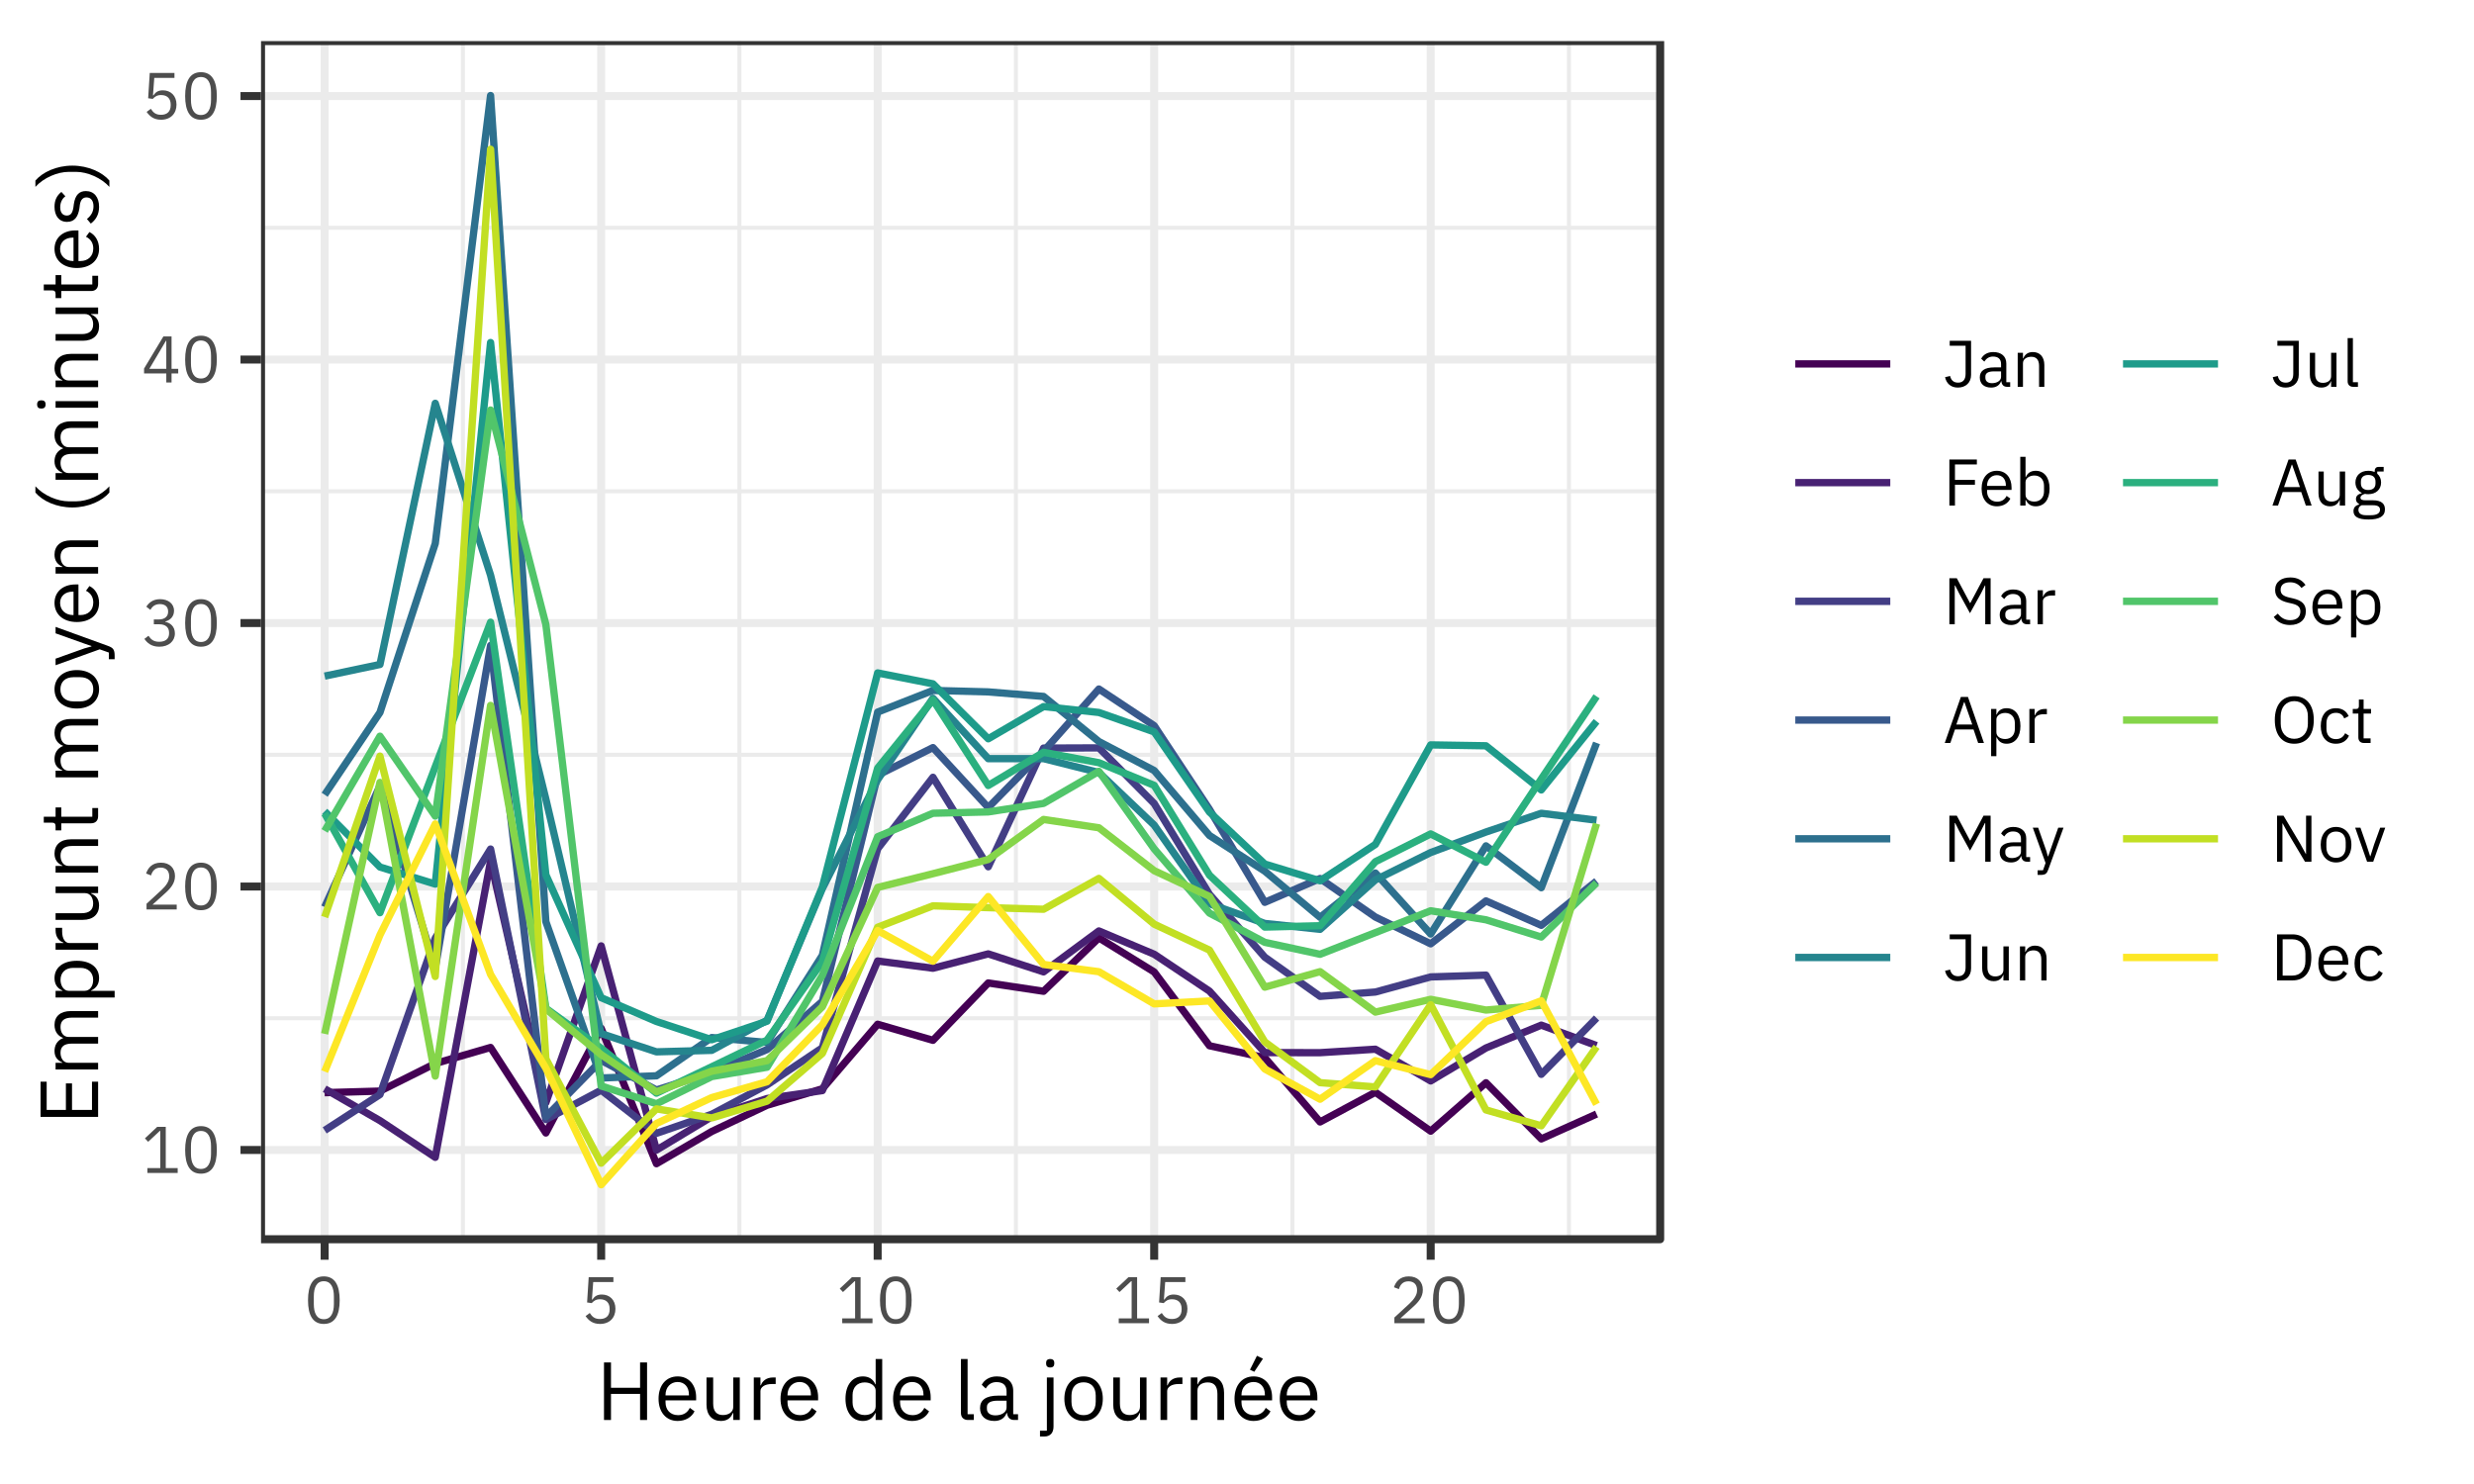 <?xml version="1.0" encoding="UTF-8"?>
<svg xmlns="http://www.w3.org/2000/svg" xmlns:xlink="http://www.w3.org/1999/xlink" width="360pt" height="216pt" viewBox="0 0 360 216" version="1.1">
<defs>
<g>
<symbol overflow="visible" id="glyph0-0">
<path style="stroke:none;" d="M 0.312 0 L 4.219 0 L 4.219 -7.484 L 0.312 -7.484 Z M 0.875 -0.578 L 0.875 -6.906 L 3.641 -6.906 L 3.641 -0.578 Z M 0.875 -0.578 "/>
</symbol>
<symbol overflow="visible" id="glyph0-1">
<path style="stroke:none;" d="M 5.25 0 L 5.25 -0.703 L 3.516 -0.703 L 3.516 -6.703 L 2.266 -6.703 L 0.484 -5.031 L 0.953 -4.531 L 2.641 -6.109 L 2.719 -6.109 L 2.719 -0.703 L 0.844 -0.703 L 0.844 0 Z M 5.25 0 "/>
</symbol>
<symbol overflow="visible" id="glyph0-2">
<path style="stroke:none;" d="M 2.875 0.109 C 4.484 0.109 5.188 -1.156 5.188 -3.344 C 5.188 -5.531 4.484 -6.812 2.875 -6.812 C 1.281 -6.812 0.578 -5.531 0.578 -3.344 C 0.578 -1.156 1.281 0.109 2.875 0.109 Z M 2.875 -0.578 C 1.828 -0.578 1.422 -1.5 1.422 -2.797 L 1.422 -3.891 C 1.422 -5.188 1.828 -6.109 2.875 -6.109 C 3.922 -6.109 4.344 -5.188 4.344 -3.891 L 4.344 -2.797 C 4.344 -1.5 3.922 -0.578 2.875 -0.578 Z M 2.875 -0.578 "/>
</symbol>
<symbol overflow="visible" id="glyph0-3">
<path style="stroke:none;" d="M 5.109 -0.703 L 1.594 -0.703 L 3.391 -2.328 C 4.25 -3.094 4.859 -3.828 4.859 -4.859 C 4.859 -6 4.109 -6.812 2.812 -6.812 C 1.516 -6.812 0.922 -6.031 0.656 -5.234 L 1.375 -4.953 C 1.562 -5.594 1.953 -6.094 2.766 -6.094 C 3.594 -6.094 4.016 -5.578 4.016 -4.844 L 4.016 -4.734 C 4.016 -4.094 3.531 -3.422 2.906 -2.844 L 0.719 -0.828 L 0.719 0 L 5.109 0 Z M 5.109 -0.703 "/>
</symbol>
<symbol overflow="visible" id="glyph0-4">
<path style="stroke:none;" d="M 1.781 -3.859 L 1.781 -3.156 L 2.562 -3.156 C 3.5 -3.156 4 -2.703 4 -1.922 L 4 -1.844 C 4 -1.062 3.5 -0.609 2.562 -0.609 C 1.75 -0.609 1.359 -0.953 1 -1.484 L 0.406 -1.031 C 0.812 -0.453 1.406 0.109 2.578 0.109 C 3.938 0.109 4.844 -0.688 4.844 -1.828 C 4.844 -2.844 4.156 -3.375 3.438 -3.516 L 3.438 -3.562 C 4.141 -3.734 4.719 -4.266 4.719 -5.125 C 4.719 -6.203 3.812 -6.812 2.688 -6.812 C 1.609 -6.812 1.031 -6.25 0.688 -5.719 L 1.281 -5.25 C 1.562 -5.766 1.969 -6.094 2.672 -6.094 C 3.375 -6.094 3.859 -5.734 3.859 -5.031 L 3.859 -4.969 C 3.859 -4.328 3.406 -3.859 2.5 -3.859 Z M 1.781 -3.859 "/>
</symbol>
<symbol overflow="visible" id="glyph0-5">
<path style="stroke:none;" d="M 4.359 0 L 4.359 -1.312 L 5.328 -1.312 L 5.328 -1.984 L 4.359 -1.984 L 4.359 -6.703 L 3.172 -6.703 L 0.359 -2.031 L 0.359 -1.312 L 3.594 -1.312 L 3.594 0 Z M 3.547 -6.078 L 3.594 -6.078 L 3.594 -1.984 L 1.125 -1.984 Z M 3.547 -6.078 "/>
</symbol>
<symbol overflow="visible" id="glyph0-6">
<path style="stroke:none;" d="M 4.781 -6.703 L 1.188 -6.703 L 0.953 -3.016 L 1.625 -2.922 C 1.906 -3.219 2.219 -3.484 2.828 -3.484 C 3.734 -3.484 4.234 -2.969 4.234 -2.094 L 4.234 -2 C 4.234 -1.109 3.734 -0.609 2.828 -0.609 C 2.031 -0.609 1.688 -0.953 1.344 -1.484 L 0.734 -1.031 C 1.141 -0.453 1.719 0.109 2.828 0.109 C 4.234 0.109 5.078 -0.797 5.078 -2.094 C 5.078 -3.391 4.234 -4.172 3.094 -4.172 C 2.391 -4.172 2.031 -3.891 1.719 -3.438 L 1.656 -3.438 L 1.844 -5.984 L 4.781 -5.984 Z M 4.781 -6.703 "/>
</symbol>
<symbol overflow="visible" id="glyph0-7">
<path style="stroke:none;" d="M 0.938 -6.703 L 0.938 -5.984 L 3.25 -5.984 L 3.25 -1.875 C 3.25 -1.031 2.844 -0.609 2.156 -0.609 C 1.469 -0.609 1.125 -1 1 -1.578 L 0.266 -1.406 C 0.453 -0.5 1.094 0.109 2.125 0.109 C 3.266 0.109 4.047 -0.609 4.047 -1.734 L 4.047 -6.703 Z M 0.938 -6.703 "/>
</symbol>
<symbol overflow="visible" id="glyph0-8">
<path style="stroke:none;" d="M 4.844 0 L 4.844 -0.672 L 4.281 -0.672 L 4.281 -3.391 C 4.281 -4.438 3.562 -5.062 2.375 -5.062 C 1.484 -5.062 0.891 -4.625 0.625 -4.094 L 1.078 -3.672 C 1.359 -4.109 1.75 -4.406 2.344 -4.406 C 3.125 -4.406 3.516 -4.016 3.516 -3.312 L 3.516 -2.828 L 2.531 -2.828 C 1.094 -2.828 0.422 -2.312 0.422 -1.375 C 0.422 -0.453 1.031 0.109 2.078 0.109 C 2.766 0.109 3.297 -0.203 3.516 -0.812 L 3.562 -0.812 C 3.609 -0.344 3.844 0 4.406 0 Z M 2.203 -0.531 C 1.609 -0.531 1.234 -0.812 1.234 -1.312 L 1.234 -1.5 C 1.234 -1.984 1.625 -2.25 2.5 -2.25 L 3.516 -2.25 L 3.516 -1.438 C 3.516 -0.938 2.969 -0.531 2.203 -0.531 Z M 2.203 -0.531 "/>
</symbol>
<symbol overflow="visible" id="glyph0-9">
<path style="stroke:none;" d="M 1.578 0 L 1.578 -3.438 C 1.578 -4.062 2.172 -4.375 2.797 -4.375 C 3.531 -4.375 3.922 -3.922 3.922 -3.047 L 3.922 0 L 4.688 0 L 4.688 -3.172 C 4.688 -4.375 4.031 -5.062 3.016 -5.062 C 2.281 -5.062 1.859 -4.703 1.625 -4.141 L 1.578 -4.141 L 1.578 -4.953 L 0.812 -4.953 L 0.812 0 Z M 1.578 0 "/>
</symbol>
<symbol overflow="visible" id="glyph0-10">
<path style="stroke:none;" d="M 1.703 0 L 1.703 -3.031 L 4.609 -3.031 L 4.609 -3.734 L 1.703 -3.734 L 1.703 -5.984 L 4.891 -5.984 L 4.891 -6.703 L 0.891 -6.703 L 0.891 0 Z M 1.703 0 "/>
</symbol>
<symbol overflow="visible" id="glyph0-11">
<path style="stroke:none;" d="M 2.672 0.109 C 3.609 0.109 4.312 -0.344 4.641 -1.016 L 4.094 -1.406 C 3.828 -0.859 3.344 -0.562 2.719 -0.562 C 1.797 -0.562 1.25 -1.203 1.25 -2.047 L 1.25 -2.281 L 4.812 -2.281 L 4.812 -2.641 C 4.812 -4.047 4 -5.062 2.672 -5.062 C 1.328 -5.062 0.453 -4.047 0.453 -2.469 C 0.453 -0.906 1.328 0.109 2.672 0.109 Z M 2.672 -4.422 C 3.469 -4.422 3.984 -3.844 3.984 -2.969 L 3.984 -2.859 L 1.25 -2.859 L 1.25 -2.922 C 1.25 -3.797 1.844 -4.422 2.672 -4.422 Z M 2.672 -4.422 "/>
</symbol>
<symbol overflow="visible" id="glyph0-12">
<path style="stroke:none;" d="M 0.812 0 L 1.578 0 L 1.578 -0.812 L 1.625 -0.812 C 1.922 -0.188 2.391 0.109 3.062 0.109 C 4.312 0.109 5.078 -0.891 5.078 -2.469 C 5.078 -4.062 4.312 -5.062 3.062 -5.062 C 2.391 -5.062 1.875 -4.766 1.625 -4.141 L 1.578 -4.141 L 1.578 -7.094 L 0.812 -7.094 Z M 2.859 -0.578 C 2.156 -0.578 1.578 -0.938 1.578 -1.578 L 1.578 -3.422 C 1.578 -3.969 2.156 -4.375 2.859 -4.375 C 3.719 -4.375 4.266 -3.781 4.266 -2.891 L 4.266 -2.047 C 4.266 -1.172 3.719 -0.578 2.859 -0.578 Z M 2.859 -0.578 "/>
</symbol>
<symbol overflow="visible" id="glyph0-13">
<path style="stroke:none;" d="M 0.891 0 L 1.672 0 L 1.672 -5.641 L 1.734 -5.641 L 2.297 -4.516 L 3.891 -1.609 L 5.5 -4.516 L 6.062 -5.641 L 6.109 -5.641 L 6.109 0 L 6.891 0 L 6.891 -6.703 L 5.859 -6.703 L 3.938 -3.094 L 3.891 -3.094 L 1.969 -6.703 L 0.891 -6.703 Z M 0.891 0 "/>
</symbol>
<symbol overflow="visible" id="glyph0-14">
<path style="stroke:none;" d="M 1.578 0 L 1.578 -3.359 C 1.578 -3.828 2.078 -4.188 2.906 -4.188 L 3.359 -4.188 L 3.359 -4.953 L 3.062 -4.953 C 2.25 -4.953 1.797 -4.516 1.625 -4.031 L 1.578 -4.031 L 1.578 -4.953 L 0.812 -4.953 L 0.812 0 Z M 1.578 0 "/>
</symbol>
<symbol overflow="visible" id="glyph0-15">
<path style="stroke:none;" d="M 5.922 0 L 3.594 -6.703 L 2.562 -6.703 L 0.219 0 L 1.031 0 L 1.703 -1.969 L 4.406 -1.969 L 5.078 0 Z M 4.219 -2.688 L 1.906 -2.688 L 3.031 -5.953 L 3.078 -5.953 Z M 4.219 -2.688 "/>
</symbol>
<symbol overflow="visible" id="glyph0-16">
<path style="stroke:none;" d="M 0.812 1.922 L 1.578 1.922 L 1.578 -0.812 L 1.625 -0.812 C 1.922 -0.188 2.391 0.109 3.062 0.109 C 4.312 0.109 5.078 -0.891 5.078 -2.469 C 5.078 -4.062 4.312 -5.062 3.062 -5.062 C 2.391 -5.062 1.875 -4.766 1.625 -4.141 L 1.578 -4.141 L 1.578 -4.953 L 0.812 -4.953 Z M 2.859 -0.578 C 2.156 -0.578 1.578 -0.938 1.578 -1.578 L 1.578 -3.422 C 1.578 -3.969 2.156 -4.375 2.859 -4.375 C 3.719 -4.375 4.266 -3.781 4.266 -2.891 L 4.266 -2.047 C 4.266 -1.172 3.719 -0.578 2.859 -0.578 Z M 2.859 -0.578 "/>
</symbol>
<symbol overflow="visible" id="glyph0-17">
<path style="stroke:none;" d="M 2.672 -1.578 L 2.391 -0.781 L 2.344 -0.781 L 2.125 -1.578 L 0.938 -4.953 L 0.156 -4.953 L 2.016 0.188 L 1.641 1.25 L 0.859 1.25 L 0.859 1.922 L 1.25 1.922 C 1.984 1.922 2.188 1.75 2.406 1.156 L 4.625 -4.953 L 3.859 -4.953 Z M 2.672 -1.578 "/>
</symbol>
<symbol overflow="visible" id="glyph0-18">
<path style="stroke:none;" d="M 3.859 0 L 4.641 0 L 4.641 -4.953 L 3.859 -4.953 L 3.859 -1.531 C 3.859 -0.875 3.266 -0.578 2.672 -0.578 C 1.922 -0.578 1.531 -1.031 1.531 -1.906 L 1.531 -4.953 L 0.766 -4.953 L 0.766 -1.781 C 0.766 -0.578 1.422 0.109 2.438 0.109 C 3.266 0.109 3.641 -0.328 3.828 -0.812 L 3.859 -0.812 Z M 3.859 0 "/>
</symbol>
<symbol overflow="visible" id="glyph0-19">
<path style="stroke:none;" d="M 2.312 0 L 2.312 -0.672 L 1.578 -0.672 L 1.578 -7.094 L 0.812 -7.094 L 0.812 -0.797 C 0.812 -0.328 1.109 0 1.625 0 Z M 2.312 0 "/>
</symbol>
<symbol overflow="visible" id="glyph0-20">
<path style="stroke:none;" d="M 4.984 0.547 C 4.984 -0.266 4.469 -0.766 3.234 -0.766 L 2.172 -0.766 C 1.734 -0.766 1.422 -0.844 1.422 -1.141 C 1.422 -1.453 1.75 -1.609 2.078 -1.703 C 2.219 -1.672 2.391 -1.656 2.547 -1.656 C 3.688 -1.656 4.422 -2.344 4.422 -3.359 C 4.422 -3.891 4.219 -4.328 3.859 -4.641 L 3.859 -4.953 L 4.797 -4.953 L 4.797 -5.625 L 4.062 -5.625 C 3.641 -5.625 3.484 -5.344 3.484 -4.953 L 3.484 -4.875 C 3.219 -5 2.891 -5.062 2.547 -5.062 C 1.422 -5.062 0.688 -4.359 0.688 -3.359 C 0.688 -2.672 1.031 -2.125 1.609 -1.844 L 1.609 -1.797 C 1.109 -1.672 0.766 -1.438 0.766 -0.938 C 0.766 -0.609 0.922 -0.391 1.203 -0.25 L 1.203 -0.141 C 0.703 -0.016 0.406 0.281 0.406 0.812 C 0.406 1.594 1.047 2.031 2.594 2.031 C 4.188 2.031 4.984 1.562 4.984 0.547 Z M 4.266 0.609 C 4.266 1.141 3.766 1.406 2.922 1.406 L 2.203 1.406 C 1.422 1.406 1.125 1.062 1.125 0.625 C 1.125 0.312 1.281 0.094 1.594 -0.047 L 3.25 -0.047 C 4.016 -0.047 4.266 0.219 4.266 0.609 Z M 2.547 -2.266 C 1.906 -2.266 1.484 -2.578 1.484 -3.219 L 1.484 -3.484 C 1.484 -4.141 1.906 -4.453 2.547 -4.453 C 3.203 -4.453 3.609 -4.141 3.609 -3.484 L 3.609 -3.219 C 3.609 -2.578 3.203 -2.266 2.547 -2.266 Z M 2.547 -2.266 "/>
</symbol>
<symbol overflow="visible" id="glyph0-21">
<path style="stroke:none;" d="M 2.766 0.109 C 4.219 0.109 5.078 -0.672 5.078 -1.906 C 5.078 -2.891 4.516 -3.469 3.203 -3.766 L 2.656 -3.891 C 1.812 -4.094 1.406 -4.375 1.406 -5.016 C 1.406 -5.734 1.922 -6.109 2.781 -6.109 C 3.562 -6.109 4.062 -5.781 4.438 -5.281 L 5.031 -5.719 C 4.531 -6.422 3.828 -6.812 2.828 -6.812 C 1.5 -6.812 0.609 -6.172 0.609 -4.984 C 0.609 -3.953 1.281 -3.422 2.5 -3.141 L 3.047 -3.016 C 3.922 -2.812 4.281 -2.5 4.281 -1.859 C 4.281 -1.094 3.766 -0.594 2.797 -0.594 C 2.031 -0.594 1.469 -0.938 1 -1.547 L 0.406 -1.062 C 0.938 -0.328 1.703 0.109 2.766 0.109 Z M 2.766 0.109 "/>
</symbol>
<symbol overflow="visible" id="glyph0-22">
<path style="stroke:none;" d="M 3.391 0.109 C 5.125 0.109 6.234 -1.109 6.234 -3.344 C 6.234 -5.594 5.125 -6.812 3.391 -6.812 C 1.672 -6.812 0.562 -5.594 0.562 -3.344 C 0.562 -1.109 1.672 0.109 3.391 0.109 Z M 3.391 -0.609 C 2.234 -0.609 1.422 -1.469 1.422 -2.797 L 1.422 -3.906 C 1.422 -5.234 2.234 -6.094 3.391 -6.094 C 4.562 -6.094 5.375 -5.234 5.375 -3.906 L 5.375 -2.797 C 5.375 -1.469 4.562 -0.609 3.391 -0.609 Z M 3.391 -0.609 "/>
</symbol>
<symbol overflow="visible" id="glyph0-23">
<path style="stroke:none;" d="M 2.656 0.109 C 3.594 0.109 4.234 -0.344 4.562 -1.062 L 4 -1.422 C 3.734 -0.859 3.281 -0.562 2.656 -0.562 C 1.75 -0.562 1.281 -1.188 1.281 -2.047 L 1.281 -2.891 C 1.281 -3.766 1.75 -4.391 2.656 -4.391 C 3.266 -4.391 3.688 -4.094 3.859 -3.578 L 4.516 -3.906 C 4.219 -4.578 3.641 -5.062 2.656 -5.062 C 1.266 -5.062 0.453 -4.062 0.453 -2.469 C 0.453 -0.891 1.266 0.109 2.656 0.109 Z M 2.656 0.109 "/>
</symbol>
<symbol overflow="visible" id="glyph0-24">
<path style="stroke:none;" d="M 2.875 0 L 2.875 -0.672 L 1.859 -0.672 L 1.859 -4.281 L 2.938 -4.281 L 2.938 -4.953 L 1.859 -4.953 L 1.859 -6.328 L 1.172 -6.328 L 1.172 -5.406 C 1.172 -5.062 1.062 -4.953 0.734 -4.953 L 0.281 -4.953 L 0.281 -4.281 L 1.094 -4.281 L 1.094 -0.812 C 1.094 -0.328 1.375 0 1.906 0 Z M 2.875 0 "/>
</symbol>
<symbol overflow="visible" id="glyph0-25">
<path style="stroke:none;" d="M 4.953 0 L 5.891 0 L 5.891 -6.703 L 5.109 -6.703 L 5.109 -1.125 L 5.078 -1.125 L 4.266 -2.609 L 1.828 -6.703 L 0.891 -6.703 L 0.891 0 L 1.672 0 L 1.672 -5.578 L 1.703 -5.578 L 2.516 -4.094 Z M 4.953 0 "/>
</symbol>
<symbol overflow="visible" id="glyph0-26">
<path style="stroke:none;" d="M 2.688 0.109 C 4.016 0.109 4.922 -0.906 4.922 -2.469 C 4.922 -4.047 4.016 -5.062 2.688 -5.062 C 1.359 -5.062 0.453 -4.047 0.453 -2.469 C 0.453 -0.906 1.359 0.109 2.688 0.109 Z M 2.688 -0.562 C 1.859 -0.562 1.281 -1.078 1.281 -2.125 L 1.281 -2.828 C 1.281 -3.875 1.859 -4.391 2.688 -4.391 C 3.516 -4.391 4.094 -3.875 4.094 -2.828 L 4.094 -2.125 C 4.094 -1.078 3.516 -0.562 2.688 -0.562 Z M 2.688 -0.562 "/>
</symbol>
<symbol overflow="visible" id="glyph0-27">
<path style="stroke:none;" d="M 2.797 0 L 4.547 -4.953 L 3.812 -4.953 L 2.922 -2.5 L 2.391 -0.812 L 2.344 -0.812 L 1.797 -2.5 L 0.938 -4.953 L 0.172 -4.953 L 1.906 0 Z M 2.797 0 "/>
</symbol>
<symbol overflow="visible" id="glyph0-28">
<path style="stroke:none;" d="M 0.891 0 L 3.141 0 C 4.812 0 5.875 -1.109 5.875 -3.344 C 5.875 -5.578 4.812 -6.703 3.141 -6.703 L 0.891 -6.703 Z M 1.703 -0.703 L 1.703 -5.984 L 3.141 -5.984 C 4.234 -5.984 5.016 -5.219 5.016 -3.891 L 5.016 -2.797 C 5.016 -1.484 4.234 -0.703 3.141 -0.703 Z M 1.703 -0.703 "/>
</symbol>
<symbol overflow="visible" id="glyph1-0">
<path style="stroke:none;" d="M 0.391 0 L 5.281 0 L 5.281 -9.359 L 0.391 -9.359 Z M 1.109 -0.719 L 1.109 -8.641 L 4.562 -8.641 L 4.562 -0.719 Z M 1.109 -0.719 "/>
</symbol>
<symbol overflow="visible" id="glyph1-1">
<path style="stroke:none;" d="M 6.359 0 L 7.375 0 L 7.375 -8.375 L 6.359 -8.375 L 6.359 -4.688 L 2.125 -4.688 L 2.125 -8.375 L 1.109 -8.375 L 1.109 0 L 2.125 0 L 2.125 -3.797 L 6.359 -3.797 Z M 6.359 0 "/>
</symbol>
<symbol overflow="visible" id="glyph1-2">
<path style="stroke:none;" d="M 3.344 0.141 C 4.516 0.141 5.406 -0.438 5.797 -1.266 L 5.109 -1.766 C 4.781 -1.078 4.188 -0.703 3.406 -0.703 C 2.25 -0.703 1.578 -1.5 1.578 -2.562 L 1.578 -2.859 L 6.031 -2.859 L 6.031 -3.312 C 6.031 -5.062 5 -6.344 3.344 -6.344 C 1.672 -6.344 0.562 -5.062 0.562 -3.094 C 0.562 -1.125 1.672 0.141 3.344 0.141 Z M 3.344 -5.531 C 4.328 -5.531 4.984 -4.797 4.984 -3.703 L 4.984 -3.578 L 1.578 -3.578 L 1.578 -3.656 C 1.578 -4.734 2.297 -5.531 3.344 -5.531 Z M 3.344 -5.531 "/>
</symbol>
<symbol overflow="visible" id="glyph1-3">
<path style="stroke:none;" d="M 4.844 0 L 5.797 0 L 5.797 -6.188 L 4.844 -6.188 L 4.844 -1.906 C 4.844 -1.094 4.094 -0.719 3.344 -0.719 C 2.406 -0.719 1.922 -1.281 1.922 -2.391 L 1.922 -6.188 L 0.953 -6.188 L 0.953 -2.219 C 0.953 -0.719 1.781 0.141 3.047 0.141 C 4.078 0.141 4.547 -0.422 4.781 -1.016 L 4.844 -1.016 Z M 4.844 0 "/>
</symbol>
<symbol overflow="visible" id="glyph1-4">
<path style="stroke:none;" d="M 1.984 0 L 1.984 -4.203 C 1.984 -4.781 2.609 -5.234 3.641 -5.234 L 4.203 -5.234 L 4.203 -6.188 L 3.828 -6.188 C 2.812 -6.188 2.25 -5.641 2.047 -5.047 L 1.984 -5.047 L 1.984 -6.188 L 1.016 -6.188 L 1.016 0 Z M 1.984 0 "/>
</symbol>
<symbol overflow="visible" id="glyph1-5">
<path style="stroke:none;" d=""/>
</symbol>
<symbol overflow="visible" id="glyph1-6">
<path style="stroke:none;" d="M 4.984 0 L 5.938 0 L 5.938 -8.875 L 4.984 -8.875 L 4.984 -5.188 L 4.938 -5.188 C 4.609 -5.969 3.969 -6.344 3.125 -6.344 C 1.578 -6.344 0.594 -5.078 0.594 -3.094 C 0.594 -1.109 1.578 0.141 3.125 0.141 C 3.969 0.141 4.562 -0.234 4.938 -1.016 L 4.984 -1.016 Z M 3.391 -0.719 C 2.297 -0.719 1.625 -1.469 1.625 -2.562 L 1.625 -3.625 C 1.625 -4.734 2.297 -5.469 3.391 -5.469 C 4.266 -5.469 4.984 -4.969 4.984 -4.281 L 4.984 -1.984 C 4.984 -1.172 4.266 -0.719 3.391 -0.719 Z M 3.391 -0.719 "/>
</symbol>
<symbol overflow="visible" id="glyph1-7">
<path style="stroke:none;" d="M 2.891 0 L 2.891 -0.844 L 1.984 -0.844 L 1.984 -8.875 L 1.016 -8.875 L 1.016 -1 C 1.016 -0.422 1.375 0 2.047 0 Z M 2.891 0 "/>
</symbol>
<symbol overflow="visible" id="glyph1-8">
<path style="stroke:none;" d="M 6.062 0 L 6.062 -0.844 L 5.359 -0.844 L 5.359 -4.25 C 5.359 -5.562 4.469 -6.344 2.969 -6.344 C 1.859 -6.344 1.109 -5.781 0.781 -5.125 L 1.359 -4.578 C 1.688 -5.141 2.188 -5.516 2.922 -5.516 C 3.906 -5.516 4.391 -5.031 4.391 -4.156 L 4.391 -3.547 L 3.172 -3.547 C 1.375 -3.547 0.531 -2.891 0.531 -1.734 C 0.531 -0.578 1.297 0.141 2.609 0.141 C 3.469 0.141 4.125 -0.25 4.391 -1.016 L 4.453 -1.016 C 4.531 -0.438 4.812 0 5.516 0 Z M 2.766 -0.672 C 2.016 -0.672 1.531 -1.016 1.531 -1.625 L 1.531 -1.891 C 1.531 -2.484 2.031 -2.812 3.125 -2.812 L 4.391 -2.812 L 4.391 -1.797 C 4.391 -1.156 3.703 -0.672 2.766 -0.672 Z M 2.766 -0.672 "/>
</symbol>
<symbol overflow="visible" id="glyph1-9">
<path style="stroke:none;" d="M 1.016 1.562 L 0.016 1.562 L 0.016 2.406 L 0.641 2.406 C 1.562 2.406 1.984 1.812 1.984 0.953 L 1.984 -6.188 L 1.016 -6.188 Z M 1.5 -7.641 C 1.906 -7.641 2.094 -7.859 2.094 -8.188 L 2.094 -8.344 C 2.094 -8.656 1.906 -8.875 1.5 -8.875 C 1.094 -8.875 0.906 -8.656 0.906 -8.344 L 0.906 -8.188 C 0.906 -7.859 1.094 -7.641 1.5 -7.641 Z M 1.5 -7.641 "/>
</symbol>
<symbol overflow="visible" id="glyph1-10">
<path style="stroke:none;" d="M 3.359 0.141 C 5.016 0.141 6.156 -1.125 6.156 -3.094 C 6.156 -5.062 5.016 -6.344 3.359 -6.344 C 1.703 -6.344 0.562 -5.062 0.562 -3.094 C 0.562 -1.125 1.703 0.141 3.359 0.141 Z M 3.359 -0.703 C 2.328 -0.703 1.594 -1.344 1.594 -2.656 L 1.594 -3.547 C 1.594 -4.844 2.328 -5.484 3.359 -5.484 C 4.391 -5.484 5.125 -4.844 5.125 -3.547 L 5.125 -2.656 C 5.125 -1.344 4.391 -0.703 3.359 -0.703 Z M 3.359 -0.703 "/>
</symbol>
<symbol overflow="visible" id="glyph1-11">
<path style="stroke:none;" d="M 1.984 0 L 1.984 -4.297 C 1.984 -5.094 2.719 -5.469 3.484 -5.469 C 4.422 -5.469 4.891 -4.906 4.891 -3.797 L 4.891 0 L 5.859 0 L 5.859 -3.969 C 5.859 -5.469 5.047 -6.344 3.781 -6.344 C 2.859 -6.344 2.328 -5.875 2.031 -5.188 L 1.984 -5.188 L 1.984 -6.188 L 1.016 -6.188 L 1.016 0 Z M 1.984 0 "/>
</symbol>
<symbol overflow="visible" id="glyph1-12">
<path style="stroke:none;" d="M 4.703 -8.922 L 3.828 -9.344 L 2.812 -7.312 L 3.438 -7.016 Z M 3.344 0.141 C 4.516 0.141 5.406 -0.438 5.797 -1.266 L 5.109 -1.766 C 4.781 -1.078 4.188 -0.703 3.406 -0.703 C 2.25 -0.703 1.578 -1.5 1.578 -2.562 L 1.578 -2.859 L 6.031 -2.859 L 6.031 -3.312 C 6.031 -5.062 5 -6.344 3.344 -6.344 C 1.672 -6.344 0.562 -5.062 0.562 -3.094 C 0.562 -1.125 1.672 0.141 3.344 0.141 Z M 3.344 -5.531 C 4.328 -5.531 4.984 -4.797 4.984 -3.703 L 4.984 -3.578 L 1.578 -3.578 L 1.578 -3.656 C 1.578 -4.734 2.297 -5.531 3.344 -5.531 Z M 3.344 -5.531 "/>
</symbol>
<symbol overflow="visible" id="glyph2-0">
<path style="stroke:none;" d="M 0 -0.391 L 0 -5.281 L -9.359 -5.281 L -9.359 -0.391 Z M -0.719 -1.109 L -8.641 -1.109 L -8.641 -4.562 L -0.719 -4.562 Z M -0.719 -1.109 "/>
</symbol>
<symbol overflow="visible" id="glyph2-1">
<path style="stroke:none;" d="M 0 -6.234 L -0.891 -6.234 L -0.891 -2.125 L -3.797 -2.125 L -3.797 -5.984 L -4.688 -5.984 L -4.688 -2.125 L -7.484 -2.125 L -7.484 -6.234 L -8.375 -6.234 L -8.375 -1.109 L 0 -1.109 Z M 0 -6.234 "/>
</symbol>
<symbol overflow="visible" id="glyph2-2">
<path style="stroke:none;" d="M 0 -1.984 L -4.297 -1.984 C -5.094 -1.984 -5.469 -2.703 -5.469 -3.453 C -5.469 -4.375 -4.906 -4.781 -3.797 -4.781 L 0 -4.781 L 0 -5.75 L -4.297 -5.75 C -5.094 -5.75 -5.469 -6.438 -5.469 -7.203 C -5.469 -8.141 -4.891 -8.562 -3.797 -8.562 L 0 -8.562 L 0 -9.516 L -3.969 -9.516 C -5.469 -9.516 -6.344 -8.766 -6.344 -7.5 C -6.344 -6.438 -5.75 -5.844 -5.078 -5.609 L -5.078 -5.594 C -5.969 -5.25 -6.344 -4.516 -6.344 -3.703 C -6.344 -2.734 -5.812 -2.297 -5.188 -2.031 L -5.188 -1.984 L -6.188 -1.984 L -6.188 -1.016 L 0 -1.016 Z M 0 -1.984 "/>
</symbol>
<symbol overflow="visible" id="glyph2-3">
<path style="stroke:none;" d="M 2.406 -1.016 L 2.406 -1.984 L -1.016 -1.984 L -1.016 -2.031 C -0.234 -2.406 0.141 -2.984 0.141 -3.844 C 0.141 -5.391 -1.109 -6.359 -3.094 -6.359 C -5.078 -6.359 -6.344 -5.391 -6.344 -3.844 C -6.344 -2.984 -5.969 -2.359 -5.188 -2.031 L -5.188 -1.984 L -6.188 -1.984 L -6.188 -1.016 Z M -0.719 -3.578 C -0.719 -2.703 -1.172 -1.984 -1.984 -1.984 L -4.281 -1.984 C -4.969 -1.984 -5.469 -2.703 -5.469 -3.578 C -5.469 -4.656 -4.734 -5.328 -3.625 -5.328 L -2.562 -5.328 C -1.469 -5.328 -0.719 -4.656 -0.719 -3.578 Z M -0.719 -3.578 "/>
</symbol>
<symbol overflow="visible" id="glyph2-4">
<path style="stroke:none;" d="M 0 -1.984 L -4.203 -1.984 C -4.781 -1.984 -5.234 -2.609 -5.234 -3.641 L -5.234 -4.203 L -6.188 -4.203 L -6.188 -3.828 C -6.188 -2.812 -5.641 -2.25 -5.047 -2.047 L -5.047 -1.984 L -6.188 -1.984 L -6.188 -1.016 L 0 -1.016 Z M 0 -1.984 "/>
</symbol>
<symbol overflow="visible" id="glyph2-5">
<path style="stroke:none;" d="M 0 -4.844 L 0 -5.797 L -6.188 -5.797 L -6.188 -4.844 L -1.906 -4.844 C -1.094 -4.844 -0.719 -4.094 -0.719 -3.344 C -0.719 -2.406 -1.281 -1.922 -2.391 -1.922 L -6.188 -1.922 L -6.188 -0.953 L -2.219 -0.953 C -0.719 -0.953 0.141 -1.781 0.141 -3.047 C 0.141 -4.078 -0.422 -4.547 -1.016 -4.781 L -1.016 -4.844 Z M 0 -4.844 "/>
</symbol>
<symbol overflow="visible" id="glyph2-6">
<path style="stroke:none;" d="M 0 -1.984 L -4.297 -1.984 C -5.094 -1.984 -5.469 -2.719 -5.469 -3.484 C -5.469 -4.422 -4.906 -4.891 -3.797 -4.891 L 0 -4.891 L 0 -5.859 L -3.969 -5.859 C -5.469 -5.859 -6.344 -5.047 -6.344 -3.781 C -6.344 -2.859 -5.875 -2.328 -5.188 -2.031 L -5.188 -1.984 L -6.188 -1.984 L -6.188 -1.016 L 0 -1.016 Z M 0 -1.984 "/>
</symbol>
<symbol overflow="visible" id="glyph2-7">
<path style="stroke:none;" d="M 0 -3.594 L -0.844 -3.594 L -0.844 -2.328 L -5.359 -2.328 L -5.359 -3.688 L -6.188 -3.688 L -6.188 -2.328 L -7.906 -2.328 L -7.906 -1.469 L -6.75 -1.469 C -6.344 -1.469 -6.188 -1.328 -6.188 -0.922 L -6.188 -0.344 L -5.359 -0.344 L -5.359 -1.375 L -1.016 -1.375 C -0.422 -1.375 0 -1.734 0 -2.391 Z M 0 -3.594 "/>
</symbol>
<symbol overflow="visible" id="glyph2-8">
<path style="stroke:none;" d=""/>
</symbol>
<symbol overflow="visible" id="glyph2-9">
<path style="stroke:none;" d="M 0.141 -3.359 C 0.141 -5.016 -1.125 -6.156 -3.094 -6.156 C -5.062 -6.156 -6.344 -5.016 -6.344 -3.359 C -6.344 -1.703 -5.062 -0.562 -3.094 -0.562 C -1.125 -0.562 0.141 -1.703 0.141 -3.359 Z M -0.703 -3.359 C -0.703 -2.328 -1.344 -1.594 -2.656 -1.594 L -3.547 -1.594 C -4.844 -1.594 -5.484 -2.328 -5.484 -3.359 C -5.484 -4.391 -4.844 -5.125 -3.547 -5.125 L -2.656 -5.125 C -1.344 -5.125 -0.703 -4.391 -0.703 -3.359 Z M -0.703 -3.359 "/>
</symbol>
<symbol overflow="visible" id="glyph2-10">
<path style="stroke:none;" d="M -1.984 -3.344 L -0.969 -3 L -0.969 -2.938 L -1.984 -2.656 L -6.188 -1.156 L -6.188 -0.203 L 0.234 -2.516 L 1.562 -2.047 L 1.562 -1.078 L 2.406 -1.078 L 2.406 -1.578 C 2.406 -2.484 2.188 -2.734 1.438 -3.016 L -6.188 -5.781 L -6.188 -4.844 Z M -1.984 -3.344 "/>
</symbol>
<symbol overflow="visible" id="glyph2-11">
<path style="stroke:none;" d="M 0.141 -3.344 C 0.141 -4.516 -0.438 -5.406 -1.266 -5.797 L -1.766 -5.109 C -1.078 -4.781 -0.703 -4.188 -0.703 -3.406 C -0.703 -2.25 -1.5 -1.578 -2.562 -1.578 L -2.859 -1.578 L -2.859 -6.031 L -3.312 -6.031 C -5.062 -6.031 -6.344 -5 -6.344 -3.344 C -6.344 -1.672 -5.062 -0.562 -3.094 -0.562 C -1.125 -0.562 0.141 -1.672 0.141 -3.344 Z M -5.531 -3.344 C -5.531 -4.328 -4.797 -4.984 -3.703 -4.984 L -3.578 -4.984 L -3.578 -1.578 L -3.656 -1.578 C -4.734 -1.578 -5.531 -2.297 -5.531 -3.344 Z M -5.531 -3.344 "/>
</symbol>
<symbol overflow="visible" id="glyph2-12">
<path style="stroke:none;" d="M -3.75 -1 C -1.406 -1 0.641 -1.984 1.641 -3.172 L 1.641 -4.078 C 0.484 -2.781 -1.531 -1.891 -3.219 -1.891 L -4.25 -1.891 C -5.922 -1.891 -7.922 -2.75 -9.125 -4.078 L -9.125 -3.172 C -8.078 -1.938 -6.062 -1 -3.75 -1 Z M -3.75 -1 "/>
</symbol>
<symbol overflow="visible" id="glyph2-13">
<path style="stroke:none;" d="M -7.641 -1.5 C -7.641 -1.906 -7.859 -2.094 -8.188 -2.094 L -8.344 -2.094 C -8.656 -2.094 -8.875 -1.906 -8.875 -1.5 C -8.875 -1.094 -8.656 -0.906 -8.344 -0.906 L -8.188 -0.906 C -7.859 -0.906 -7.641 -1.094 -7.641 -1.5 Z M 0 -1.016 L 0 -1.984 L -6.188 -1.984 L -6.188 -1.016 Z M 0 -1.016 "/>
</symbol>
<symbol overflow="visible" id="glyph2-14">
<path style="stroke:none;" d="M 0.141 -2.875 C 0.141 -4.297 -0.594 -5.172 -1.781 -5.172 C -2.719 -5.172 -3.328 -4.641 -3.531 -3.281 L -3.594 -2.797 C -3.719 -2.031 -3.953 -1.609 -4.562 -1.609 C -5.141 -1.609 -5.516 -2.031 -5.516 -2.812 C -5.516 -3.609 -5.141 -4.141 -4.766 -4.422 L -5.344 -5.047 C -5.969 -4.547 -6.344 -3.891 -6.344 -2.891 C -6.344 -1.625 -5.734 -0.688 -4.516 -0.688 C -3.359 -0.688 -2.891 -1.531 -2.719 -2.672 L -2.656 -3.172 C -2.531 -3.984 -2.156 -4.25 -1.688 -4.25 C -1.047 -4.25 -0.672 -3.766 -0.672 -2.953 C -0.672 -2.172 -1.016 -1.594 -1.625 -1.109 L -1.062 -0.438 C -0.344 -0.984 0.141 -1.734 0.141 -2.875 Z M 0.141 -2.875 "/>
</symbol>
<symbol overflow="visible" id="glyph2-15">
<path style="stroke:none;" d="M -3.75 -3.031 C -6.062 -3.031 -8.078 -2.078 -9.125 -0.859 L -9.125 0.062 C -7.922 -1.266 -5.922 -2.125 -4.25 -2.125 L -3.219 -2.125 C -1.531 -2.125 0.484 -1.234 1.641 0.062 L 1.641 -0.859 C 0.641 -2.047 -1.406 -3.031 -3.75 -3.031 Z M -3.75 -3.031 "/>
</symbol>
</g>
<clipPath id="clip1">
  <path d="M 37.984 5.977 L 242 5.977 L 242 181 L 37.984 181 Z M 37.984 5.977 "/>
</clipPath>
<clipPath id="clip2">
  <path d="M 37.984 147 L 242 147 L 242 149 L 37.984 149 Z M 37.984 147 "/>
</clipPath>
<clipPath id="clip3">
  <path d="M 37.984 109 L 242 109 L 242 111 L 37.984 111 Z M 37.984 109 "/>
</clipPath>
<clipPath id="clip4">
  <path d="M 37.984 71 L 242 71 L 242 72 L 37.984 72 Z M 37.984 71 "/>
</clipPath>
<clipPath id="clip5">
  <path d="M 37.984 32 L 242 32 L 242 34 L 37.984 34 Z M 37.984 32 "/>
</clipPath>
<clipPath id="clip6">
  <path d="M 67 5.977 L 68 5.977 L 68 181 L 67 181 Z M 67 5.977 "/>
</clipPath>
<clipPath id="clip7">
  <path d="M 107 5.977 L 108 5.977 L 108 181 L 107 181 Z M 107 5.977 "/>
</clipPath>
<clipPath id="clip8">
  <path d="M 147 5.977 L 149 5.977 L 149 181 L 147 181 Z M 147 5.977 "/>
</clipPath>
<clipPath id="clip9">
  <path d="M 187 5.977 L 189 5.977 L 189 181 L 187 181 Z M 187 5.977 "/>
</clipPath>
<clipPath id="clip10">
  <path d="M 228 5.977 L 229 5.977 L 229 181 L 228 181 Z M 228 5.977 "/>
</clipPath>
<clipPath id="clip11">
  <path d="M 37.984 166 L 242.578 166 L 242.578 168 L 37.984 168 Z M 37.984 166 "/>
</clipPath>
<clipPath id="clip12">
  <path d="M 37.984 128 L 242.578 128 L 242.578 130 L 37.984 130 Z M 37.984 128 "/>
</clipPath>
<clipPath id="clip13">
  <path d="M 37.984 90 L 242.578 90 L 242.578 92 L 37.984 92 Z M 37.984 90 "/>
</clipPath>
<clipPath id="clip14">
  <path d="M 37.984 51 L 242.578 51 L 242.578 53 L 37.984 53 Z M 37.984 51 "/>
</clipPath>
<clipPath id="clip15">
  <path d="M 37.984 13 L 242.578 13 L 242.578 15 L 37.984 15 Z M 37.984 13 "/>
</clipPath>
<clipPath id="clip16">
  <path d="M 46 5.977 L 48 5.977 L 48 181 L 46 181 Z M 46 5.977 "/>
</clipPath>
<clipPath id="clip17">
  <path d="M 86 5.977 L 89 5.977 L 89 181 L 86 181 Z M 86 5.977 "/>
</clipPath>
<clipPath id="clip18">
  <path d="M 127 5.977 L 129 5.977 L 129 181 L 127 181 Z M 127 5.977 "/>
</clipPath>
<clipPath id="clip19">
  <path d="M 167 5.977 L 169 5.977 L 169 181 L 167 181 Z M 167 5.977 "/>
</clipPath>
<clipPath id="clip20">
  <path d="M 207 5.977 L 209 5.977 L 209 181 L 207 181 Z M 207 5.977 "/>
</clipPath>
<clipPath id="clip21">
  <path d="M 37.984 5.977 L 242.578 5.977 L 242.578 181 L 37.984 181 Z M 37.984 5.977 "/>
</clipPath>
</defs>
<g id="surface507">
<rect x="0" y="0" width="360" height="216" style="fill:rgb(100%,100%,100%);fill-opacity:1;stroke:none;"/>
<rect x="0" y="0" width="360" height="216" style="fill:rgb(100%,100%,100%);fill-opacity:1;stroke:none;"/>
<path style="fill:none;stroke-width:1.164;stroke-linecap:round;stroke-linejoin:round;stroke:rgb(100%,100%,100%);stroke-opacity:1;stroke-miterlimit:10;" d="M 0 216 L 360 216 L 360 0 L 0 0 Z M 0 216 "/>
<g clip-path="url(#clip1)" clip-rule="nonzero">
<path style=" stroke:none;fill-rule:nonzero;fill:rgb(100%,100%,100%);fill-opacity:1;" d="M 37.984 180.375 L 241.578 180.375 L 241.578 5.98 L 37.984 5.98 Z M 37.984 180.375 "/>
</g>
<g clip-path="url(#clip2)" clip-rule="nonzero">
<path style="fill:none;stroke-width:0.582;stroke-linecap:butt;stroke-linejoin:round;stroke:rgb(92.157%,92.157%,92.157%);stroke-opacity:1;stroke-miterlimit:10;" d="M 37.984 148.207 L 241.578 148.207 "/>
</g>
<g clip-path="url(#clip3)" clip-rule="nonzero">
<path style="fill:none;stroke-width:0.582;stroke-linecap:butt;stroke-linejoin:round;stroke:rgb(92.157%,92.157%,92.157%);stroke-opacity:1;stroke-miterlimit:10;" d="M 37.984 109.859 L 241.578 109.859 "/>
</g>
<g clip-path="url(#clip4)" clip-rule="nonzero">
<path style="fill:none;stroke-width:0.582;stroke-linecap:butt;stroke-linejoin:round;stroke:rgb(92.157%,92.157%,92.157%);stroke-opacity:1;stroke-miterlimit:10;" d="M 37.984 71.508 L 241.578 71.508 "/>
</g>
<g clip-path="url(#clip5)" clip-rule="nonzero">
<path style="fill:none;stroke-width:0.582;stroke-linecap:butt;stroke-linejoin:round;stroke:rgb(92.157%,92.157%,92.157%);stroke-opacity:1;stroke-miterlimit:10;" d="M 37.984 33.156 L 241.578 33.156 "/>
</g>
<g clip-path="url(#clip6)" clip-rule="nonzero">
<path style="fill:none;stroke-width:0.582;stroke-linecap:butt;stroke-linejoin:round;stroke:rgb(92.157%,92.157%,92.157%);stroke-opacity:1;stroke-miterlimit:10;" d="M 67.359 180.375 L 67.359 5.977 "/>
</g>
<g clip-path="url(#clip7)" clip-rule="nonzero">
<path style="fill:none;stroke-width:0.582;stroke-linecap:butt;stroke-linejoin:round;stroke:rgb(92.157%,92.157%,92.157%);stroke-opacity:1;stroke-miterlimit:10;" d="M 107.594 180.375 L 107.594 5.977 "/>
</g>
<g clip-path="url(#clip8)" clip-rule="nonzero">
<path style="fill:none;stroke-width:0.582;stroke-linecap:butt;stroke-linejoin:round;stroke:rgb(92.157%,92.157%,92.157%);stroke-opacity:1;stroke-miterlimit:10;" d="M 147.828 180.375 L 147.828 5.977 "/>
</g>
<g clip-path="url(#clip9)" clip-rule="nonzero">
<path style="fill:none;stroke-width:0.582;stroke-linecap:butt;stroke-linejoin:round;stroke:rgb(92.157%,92.157%,92.157%);stroke-opacity:1;stroke-miterlimit:10;" d="M 188.066 180.375 L 188.066 5.977 "/>
</g>
<g clip-path="url(#clip10)" clip-rule="nonzero">
<path style="fill:none;stroke-width:0.582;stroke-linecap:butt;stroke-linejoin:round;stroke:rgb(92.157%,92.157%,92.157%);stroke-opacity:1;stroke-miterlimit:10;" d="M 228.301 180.375 L 228.301 5.977 "/>
</g>
<g clip-path="url(#clip11)" clip-rule="nonzero">
<path style="fill:none;stroke-width:1.164;stroke-linecap:butt;stroke-linejoin:round;stroke:rgb(92.157%,92.157%,92.157%);stroke-opacity:1;stroke-miterlimit:10;" d="M 37.984 167.383 L 241.578 167.383 "/>
</g>
<g clip-path="url(#clip12)" clip-rule="nonzero">
<path style="fill:none;stroke-width:1.164;stroke-linecap:butt;stroke-linejoin:round;stroke:rgb(92.157%,92.157%,92.157%);stroke-opacity:1;stroke-miterlimit:10;" d="M 37.984 129.035 L 241.578 129.035 "/>
</g>
<g clip-path="url(#clip13)" clip-rule="nonzero">
<path style="fill:none;stroke-width:1.164;stroke-linecap:butt;stroke-linejoin:round;stroke:rgb(92.157%,92.157%,92.157%);stroke-opacity:1;stroke-miterlimit:10;" d="M 37.984 90.684 L 241.578 90.684 "/>
</g>
<g clip-path="url(#clip14)" clip-rule="nonzero">
<path style="fill:none;stroke-width:1.164;stroke-linecap:butt;stroke-linejoin:round;stroke:rgb(92.157%,92.157%,92.157%);stroke-opacity:1;stroke-miterlimit:10;" d="M 37.984 52.332 L 241.578 52.332 "/>
</g>
<g clip-path="url(#clip15)" clip-rule="nonzero">
<path style="fill:none;stroke-width:1.164;stroke-linecap:butt;stroke-linejoin:round;stroke:rgb(92.157%,92.157%,92.157%);stroke-opacity:1;stroke-miterlimit:10;" d="M 37.984 13.98 L 241.578 13.98 "/>
</g>
<g clip-path="url(#clip16)" clip-rule="nonzero">
<path style="fill:none;stroke-width:1.164;stroke-linecap:butt;stroke-linejoin:round;stroke:rgb(92.157%,92.157%,92.157%);stroke-opacity:1;stroke-miterlimit:10;" d="M 47.242 180.375 L 47.242 5.977 "/>
</g>
<g clip-path="url(#clip17)" clip-rule="nonzero">
<path style="fill:none;stroke-width:1.164;stroke-linecap:butt;stroke-linejoin:round;stroke:rgb(92.157%,92.157%,92.157%);stroke-opacity:1;stroke-miterlimit:10;" d="M 87.477 180.375 L 87.477 5.977 "/>
</g>
<g clip-path="url(#clip18)" clip-rule="nonzero">
<path style="fill:none;stroke-width:1.164;stroke-linecap:butt;stroke-linejoin:round;stroke:rgb(92.157%,92.157%,92.157%);stroke-opacity:1;stroke-miterlimit:10;" d="M 127.711 180.375 L 127.711 5.977 "/>
</g>
<g clip-path="url(#clip19)" clip-rule="nonzero">
<path style="fill:none;stroke-width:1.164;stroke-linecap:butt;stroke-linejoin:round;stroke:rgb(92.157%,92.157%,92.157%);stroke-opacity:1;stroke-miterlimit:10;" d="M 167.949 180.375 L 167.949 5.977 "/>
</g>
<g clip-path="url(#clip20)" clip-rule="nonzero">
<path style="fill:none;stroke-width:1.164;stroke-linecap:butt;stroke-linejoin:round;stroke:rgb(92.157%,92.157%,92.157%);stroke-opacity:1;stroke-miterlimit:10;" d="M 208.184 180.375 L 208.184 5.977 "/>
</g>
<path style="fill:none;stroke-width:1.067;stroke-linecap:butt;stroke-linejoin:round;stroke:rgb(26.667%,0.392%,32.941%);stroke-opacity:1;stroke-miterlimit:10;" d="M 47.242 159.043 L 55.289 158.812 L 63.336 154.793 L 71.383 152.461 L 79.43 164.906 L 87.477 149.688 L 95.523 169.379 L 103.57 164.688 L 111.617 160.871 L 119.664 158.48 L 127.711 149.086 L 135.758 151.418 L 143.805 143.074 L 151.852 144.281 L 159.902 136.512 L 167.949 141.473 L 175.996 152.211 L 184.043 153.945 L 192.09 163.301 L 200.137 158.984 L 208.184 164.641 L 216.23 157.598 L 224.277 165.77 L 232.324 162.152 "/>
<path style="fill:none;stroke-width:1.067;stroke-linecap:butt;stroke-linejoin:round;stroke:rgb(28.235%,12.941%,45.098%);stroke-opacity:1;stroke-miterlimit:10;" d="M 47.242 158.48 L 55.289 163.109 L 63.336 168.453 L 71.383 125.328 L 79.43 160.504 L 87.477 137.68 L 95.523 167.395 L 103.57 162.547 L 111.617 159.898 L 119.664 158.738 L 127.711 139.875 L 135.758 140.93 L 143.805 138.84 L 151.852 141.457 L 159.902 135.504 L 167.949 138.891 L 175.996 144.262 L 184.043 153.211 L 192.09 153.219 L 200.137 152.715 L 208.184 157.332 L 216.23 152.535 L 224.277 149.211 L 232.324 152.188 "/>
<path style="fill:none;stroke-width:1.067;stroke-linecap:butt;stroke-linejoin:round;stroke:rgb(26.275%,24.314%,52.157%);stroke-opacity:1;stroke-miterlimit:10;" d="M 47.242 164.531 L 55.289 159.312 L 63.336 136.559 L 71.383 123.582 L 79.43 162.953 L 87.477 158.676 L 95.523 164.957 L 103.57 162.188 L 111.617 157.906 L 119.664 152.504 L 127.711 123.539 L 135.758 113.137 L 143.805 126.16 L 151.852 108.887 L 159.902 108.855 L 167.949 116.953 L 175.996 130.176 L 184.043 139.32 L 192.09 145.023 L 200.137 144.391 L 208.184 142.191 L 216.23 141.934 L 224.277 156.371 L 232.324 148.176 "/>
<path style="fill:none;stroke-width:1.067;stroke-linecap:butt;stroke-linejoin:round;stroke:rgb(21.961%,34.902%,54.902%);stroke-opacity:1;stroke-miterlimit:10;" d="M 47.242 132.023 L 55.289 114.383 L 63.336 140.91 L 71.383 93.949 L 79.43 162.562 L 87.477 154.344 L 95.523 158.652 L 103.57 156.102 L 111.617 152.762 L 119.664 145.758 L 127.711 112.832 L 135.758 108.816 L 143.805 117.539 L 151.852 109.359 L 159.902 100.289 L 167.949 105.625 L 175.996 117.809 L 184.043 131.336 L 192.09 127.871 L 200.137 133.48 L 208.184 137.375 L 216.23 131.129 L 224.277 134.684 L 232.324 128.242 "/>
<path style="fill:none;stroke-width:1.067;stroke-linecap:butt;stroke-linejoin:round;stroke:rgb(17.647%,43.922%,55.686%);stroke-opacity:1;stroke-miterlimit:10;" d="M 47.242 115.676 L 55.289 103.699 L 63.336 79.109 L 71.383 13.906 L 79.43 134.152 L 87.477 156.906 L 95.523 156.586 L 103.57 151.016 L 111.617 151.734 L 119.664 139.051 L 127.711 103.648 L 135.758 100.496 L 143.805 100.707 L 151.852 101.367 L 159.902 107.934 L 167.949 112.152 L 175.996 121.609 L 184.043 126.801 L 192.09 133.52 L 200.137 127.074 L 208.184 135.945 L 216.23 123.117 L 224.277 129.207 L 232.324 108.137 "/>
<path style="fill:none;stroke-width:1.067;stroke-linecap:butt;stroke-linejoin:round;stroke:rgb(14.51%,52.157%,55.686%);stroke-opacity:1;stroke-miterlimit:10;" d="M 47.242 98.41 L 55.289 96.715 L 63.336 58.703 L 71.383 83.715 L 79.43 116.316 L 87.477 150.441 L 95.523 153.098 L 103.57 152.879 L 111.617 148.508 L 119.664 129.332 L 127.711 113.477 L 135.758 101.637 L 143.805 110.426 L 151.852 110.422 L 159.902 112.441 L 167.949 120.098 L 175.996 131.547 L 184.043 134.41 L 192.09 135.266 L 200.137 128.07 L 208.184 124.086 L 216.23 121.102 L 224.277 118.375 L 232.324 119.387 "/>
<path style="fill:none;stroke-width:1.067;stroke-linecap:butt;stroke-linejoin:round;stroke:rgb(11.765%,60.784%,54.118%);stroke-opacity:1;stroke-miterlimit:10;" d="M 47.242 118.094 L 55.289 126.199 L 63.336 128.68 L 71.383 49.859 L 79.43 127.328 L 87.477 145.219 L 95.523 148.68 L 103.57 151.336 L 111.617 148.641 L 119.664 129.105 L 127.711 97.945 L 135.758 99.531 L 143.805 107.531 L 151.852 102.844 L 159.902 103.703 L 167.949 106.527 L 175.996 118.199 L 184.043 125.762 L 192.09 128.199 L 200.137 122.906 L 208.184 108.422 L 216.23 108.551 L 224.277 114.977 L 232.324 104.992 "/>
<path style="fill:none;stroke-width:1.067;stroke-linecap:butt;stroke-linejoin:round;stroke:rgb(16.863%,69.02%,49.804%);stroke-opacity:1;stroke-miterlimit:10;" d="M 47.242 118.395 L 55.289 132.844 L 63.336 111.605 L 71.383 90.566 L 79.43 146.762 L 87.477 152.582 L 95.523 159.109 L 103.57 155.27 L 111.617 151.395 L 119.664 139.984 L 127.711 111.805 L 135.758 101.859 L 143.805 114.332 L 151.852 109.5 L 159.902 111.012 L 167.949 114.309 L 175.996 127.387 L 184.043 134.938 L 192.09 134.738 L 200.137 125.422 L 208.184 121.379 L 216.23 125.496 L 224.277 113.387 L 232.324 101.355 "/>
<path style="fill:none;stroke-width:1.067;stroke-linecap:butt;stroke-linejoin:round;stroke:rgb(31.765%,77.255%,41.569%);stroke-opacity:1;stroke-miterlimit:10;" d="M 47.242 120.945 L 55.289 107.156 L 63.336 118.785 L 71.383 59.68 L 79.43 90.895 L 87.477 158.07 L 95.523 160.652 L 103.57 156.699 L 111.617 155.336 L 119.664 141.969 L 127.711 121.789 L 135.758 118.371 L 143.805 118.176 L 151.852 116.938 L 159.902 112.27 L 167.949 123.555 L 175.996 132.902 L 184.043 137.156 L 192.09 138.898 L 200.137 135.746 L 208.184 132.566 L 216.23 133.879 L 224.277 136.387 L 232.324 128.504 "/>
<path style="fill:none;stroke-width:1.067;stroke-linecap:butt;stroke-linejoin:round;stroke:rgb(52.157%,83.529%,29.02%);stroke-opacity:1;stroke-miterlimit:10;" d="M 47.242 150.48 L 55.289 113.883 L 63.336 156.625 L 71.383 102.676 L 79.43 146.852 L 87.477 153.508 L 95.523 158.914 L 103.57 155.914 L 111.617 154.379 L 119.664 146.539 L 127.711 129.168 L 135.758 127.168 L 143.805 125.102 L 151.852 119.273 L 159.902 120.484 L 167.949 126.73 L 175.996 130.48 L 184.043 143.684 L 192.09 141.426 L 200.137 147.316 L 208.184 145.453 L 216.23 147.016 L 224.277 146.328 L 232.324 119.883 "/>
<path style="fill:none;stroke-width:1.067;stroke-linecap:butt;stroke-linejoin:round;stroke:rgb(76.078%,87.451%,13.725%);stroke-opacity:1;stroke-miterlimit:10;" d="M 47.242 133.48 L 55.289 110.055 L 63.336 142.129 L 71.383 21.723 L 79.43 154.105 L 87.477 169.301 L 95.523 161.402 L 103.57 162.719 L 111.617 160.277 L 119.664 153.328 L 127.711 134.961 L 135.758 131.844 L 143.805 132.113 L 151.852 132.344 L 159.902 127.852 L 167.949 134.516 L 175.996 138.293 L 184.043 151.652 L 192.09 157.582 L 200.137 158.207 L 208.184 146.242 L 216.23 161.555 L 224.277 163.863 L 232.324 152.355 "/>
<path style="fill:none;stroke-width:1.067;stroke-linecap:butt;stroke-linejoin:round;stroke:rgb(99.216%,90.588%,14.51%);stroke-opacity:1;stroke-miterlimit:10;" d="M 47.242 155.969 L 55.289 136.09 L 63.336 119.93 L 71.383 141.824 L 79.43 155.48 L 87.477 172.445 L 95.523 163.523 L 103.57 159.758 L 111.617 157.449 L 119.664 149.164 L 127.711 135.441 L 135.758 139.906 L 143.805 130.5 L 151.852 140.375 L 159.902 141.434 L 167.949 146.117 L 175.996 145.691 L 184.043 155.598 L 192.09 159.996 L 200.137 154.379 L 208.184 156.414 L 216.23 148.707 L 224.277 145.668 L 232.324 160.734 "/>
<g clip-path="url(#clip21)" clip-rule="nonzero">
<path style="fill:none;stroke-width:1.164;stroke-linecap:round;stroke-linejoin:round;stroke:rgb(20%,20%,20%);stroke-opacity:1;stroke-miterlimit:10;" d="M 37.984 180.375 L 241.578 180.375 L 241.578 5.98 L 37.984 5.98 Z M 37.984 180.375 "/>
</g>
<g style="fill:rgb(30.196%,30.196%,30.196%);fill-opacity:1;">
  <use xlink:href="#glyph0-1" x="20.605" y="170.722"/>
  <use xlink:href="#glyph0-2" x="26.364" y="170.722"/>
</g>
<g style="fill:rgb(30.196%,30.196%,30.196%);fill-opacity:1;">
  <use xlink:href="#glyph0-3" x="20.605" y="132.374"/>
  <use xlink:href="#glyph0-2" x="26.364" y="132.374"/>
</g>
<g style="fill:rgb(30.196%,30.196%,30.196%);fill-opacity:1;">
  <use xlink:href="#glyph0-4" x="20.605" y="94.022"/>
  <use xlink:href="#glyph0-2" x="26.364" y="94.022"/>
</g>
<g style="fill:rgb(30.196%,30.196%,30.196%);fill-opacity:1;">
  <use xlink:href="#glyph0-5" x="20.605" y="55.671"/>
  <use xlink:href="#glyph0-2" x="26.364" y="55.671"/>
</g>
<g style="fill:rgb(30.196%,30.196%,30.196%);fill-opacity:1;">
  <use xlink:href="#glyph0-6" x="20.605" y="17.319"/>
  <use xlink:href="#glyph0-2" x="26.364" y="17.319"/>
</g>
<path style="fill:none;stroke-width:1.164;stroke-linecap:butt;stroke-linejoin:round;stroke:rgb(20%,20%,20%);stroke-opacity:1;stroke-miterlimit:10;" d="M 34.996 167.383 L 37.984 167.383 "/>
<path style="fill:none;stroke-width:1.164;stroke-linecap:butt;stroke-linejoin:round;stroke:rgb(20%,20%,20%);stroke-opacity:1;stroke-miterlimit:10;" d="M 34.996 129.035 L 37.984 129.035 "/>
<path style="fill:none;stroke-width:1.164;stroke-linecap:butt;stroke-linejoin:round;stroke:rgb(20%,20%,20%);stroke-opacity:1;stroke-miterlimit:10;" d="M 34.996 90.684 L 37.984 90.684 "/>
<path style="fill:none;stroke-width:1.164;stroke-linecap:butt;stroke-linejoin:round;stroke:rgb(20%,20%,20%);stroke-opacity:1;stroke-miterlimit:10;" d="M 34.996 52.332 L 37.984 52.332 "/>
<path style="fill:none;stroke-width:1.164;stroke-linecap:butt;stroke-linejoin:round;stroke:rgb(20%,20%,20%);stroke-opacity:1;stroke-miterlimit:10;" d="M 34.996 13.98 L 37.984 13.98 "/>
<path style="fill:none;stroke-width:1.164;stroke-linecap:butt;stroke-linejoin:round;stroke:rgb(20%,20%,20%);stroke-opacity:1;stroke-miterlimit:10;" d="M 47.242 183.363 L 47.242 180.375 "/>
<path style="fill:none;stroke-width:1.164;stroke-linecap:butt;stroke-linejoin:round;stroke:rgb(20%,20%,20%);stroke-opacity:1;stroke-miterlimit:10;" d="M 87.477 183.363 L 87.477 180.375 "/>
<path style="fill:none;stroke-width:1.164;stroke-linecap:butt;stroke-linejoin:round;stroke:rgb(20%,20%,20%);stroke-opacity:1;stroke-miterlimit:10;" d="M 127.711 183.363 L 127.711 180.375 "/>
<path style="fill:none;stroke-width:1.164;stroke-linecap:butt;stroke-linejoin:round;stroke:rgb(20%,20%,20%);stroke-opacity:1;stroke-miterlimit:10;" d="M 167.949 183.363 L 167.949 180.375 "/>
<path style="fill:none;stroke-width:1.164;stroke-linecap:butt;stroke-linejoin:round;stroke:rgb(20%,20%,20%);stroke-opacity:1;stroke-miterlimit:10;" d="M 208.184 183.363 L 208.184 180.375 "/>
<g style="fill:rgb(30.196%,30.196%,30.196%);fill-opacity:1;">
  <use xlink:href="#glyph0-2" x="44.242" y="192.593"/>
</g>
<g style="fill:rgb(30.196%,30.196%,30.196%);fill-opacity:1;">
  <use xlink:href="#glyph0-6" x="84.477" y="192.593"/>
</g>
<g style="fill:rgb(30.196%,30.196%,30.196%);fill-opacity:1;">
  <use xlink:href="#glyph0-1" x="121.711" y="192.593"/>
  <use xlink:href="#glyph0-2" x="127.47" y="192.593"/>
</g>
<g style="fill:rgb(30.196%,30.196%,30.196%);fill-opacity:1;">
  <use xlink:href="#glyph0-1" x="161.949" y="192.593"/>
  <use xlink:href="#glyph0-6" x="167.708" y="192.593"/>
</g>
<g style="fill:rgb(30.196%,30.196%,30.196%);fill-opacity:1;">
  <use xlink:href="#glyph0-3" x="202.184" y="192.593"/>
  <use xlink:href="#glyph0-2" x="207.942" y="192.593"/>
</g>
<g style="fill:rgb(0%,0%,0%);fill-opacity:1;">
  <use xlink:href="#glyph1-1" x="86.781" y="206.683"/>
  <use xlink:href="#glyph1-2" x="95.266" y="206.683"/>
  <use xlink:href="#glyph1-3" x="101.854" y="206.683"/>
  <use xlink:href="#glyph1-4" x="108.67" y="206.683"/>
  <use xlink:href="#glyph1-2" x="113.015" y="206.683"/>
  <use xlink:href="#glyph1-5" x="119.603" y="206.683"/>
  <use xlink:href="#glyph1-6" x="122.435" y="206.683"/>
  <use xlink:href="#glyph1-2" x="129.395" y="206.683"/>
  <use xlink:href="#glyph1-5" x="135.982" y="206.683"/>
  <use xlink:href="#glyph1-7" x="138.814" y="206.683"/>
  <use xlink:href="#glyph1-8" x="142.078" y="206.683"/>
  <use xlink:href="#glyph1-5" x="148.486" y="206.683"/>
  <use xlink:href="#glyph1-9" x="151.318" y="206.683"/>
  <use xlink:href="#glyph1-10" x="154.318" y="206.683"/>
  <use xlink:href="#glyph1-3" x="161.038" y="206.683"/>
  <use xlink:href="#glyph1-4" x="167.854" y="206.683"/>
  <use xlink:href="#glyph1-11" x="172.259" y="206.683"/>
  <use xlink:href="#glyph1-12" x="179.075" y="206.683"/>
  <use xlink:href="#glyph1-2" x="185.663" y="206.683"/>
</g>
<g style="fill:rgb(0%,0%,0%);fill-opacity:1;">
  <use xlink:href="#glyph2-1" x="14.276" y="163.676"/>
  <use xlink:href="#glyph2-2" x="14.276" y="156.68"/>
  <use xlink:href="#glyph2-3" x="14.276" y="146.204"/>
  <use xlink:href="#glyph2-4" x="14.276" y="139.244"/>
  <use xlink:href="#glyph2-5" x="14.276" y="134.84"/>
  <use xlink:href="#glyph2-6" x="14.276" y="128.023"/>
  <use xlink:href="#glyph2-7" x="14.276" y="121.207"/>
  <use xlink:href="#glyph2-8" x="14.276" y="116.995"/>
  <use xlink:href="#glyph2-2" x="14.276" y="114.163"/>
  <use xlink:href="#glyph2-9" x="14.276" y="103.688"/>
  <use xlink:href="#glyph2-10" x="14.276" y="97.027"/>
  <use xlink:href="#glyph2-11" x="14.276" y="91.099"/>
  <use xlink:href="#glyph2-6" x="14.276" y="84.511"/>
  <use xlink:href="#glyph2-8" x="14.276" y="77.694"/>
  <use xlink:href="#glyph2-12" x="14.276" y="74.862"/>
  <use xlink:href="#glyph2-2" x="14.276" y="70.843"/>
  <use xlink:href="#glyph2-13" x="14.276" y="60.367"/>
  <use xlink:href="#glyph2-6" x="14.276" y="57.367"/>
  <use xlink:href="#glyph2-5" x="14.276" y="50.551"/>
  <use xlink:href="#glyph2-7" x="14.276" y="43.734"/>
  <use xlink:href="#glyph2-11" x="14.276" y="39.57"/>
  <use xlink:href="#glyph2-14" x="14.276" y="32.982"/>
  <use xlink:href="#glyph2-15" x="14.276" y="27.139"/>
</g>
<path style=" stroke:none;fill-rule:nonzero;fill:rgb(100%,100%,100%);fill-opacity:1;" d="M 253.535 153.98 L 354.023 153.98 L 354.023 32.367 L 253.535 32.367 Z M 253.535 153.98 "/>
<path style=" stroke:none;fill-rule:nonzero;fill:rgb(100%,100%,100%);fill-opacity:1;" d="M 259.512 61.605 L 276.793 61.605 L 276.793 44.324 L 259.512 44.324 Z M 259.512 61.605 "/>
<path style="fill:none;stroke-width:1.067;stroke-linecap:butt;stroke-linejoin:round;stroke:rgb(26.667%,0.392%,32.941%);stroke-opacity:1;stroke-miterlimit:10;" d="M 261.238 52.965 L 275.062 52.965 "/>
<path style=" stroke:none;fill-rule:nonzero;fill:rgb(100%,100%,100%);fill-opacity:1;" d="M 259.512 78.883 L 276.793 78.883 L 276.793 61.602 L 259.512 61.602 Z M 259.512 78.883 "/>
<path style="fill:none;stroke-width:1.067;stroke-linecap:butt;stroke-linejoin:round;stroke:rgb(28.235%,12.941%,45.098%);stroke-opacity:1;stroke-miterlimit:10;" d="M 261.238 70.246 L 275.062 70.246 "/>
<path style=" stroke:none;fill-rule:nonzero;fill:rgb(100%,100%,100%);fill-opacity:1;" d="M 259.512 96.164 L 276.793 96.164 L 276.793 78.883 L 259.512 78.883 Z M 259.512 96.164 "/>
<path style="fill:none;stroke-width:1.067;stroke-linecap:butt;stroke-linejoin:round;stroke:rgb(26.275%,24.314%,52.157%);stroke-opacity:1;stroke-miterlimit:10;" d="M 261.238 87.523 L 275.062 87.523 "/>
<path style=" stroke:none;fill-rule:nonzero;fill:rgb(100%,100%,100%);fill-opacity:1;" d="M 259.512 113.445 L 276.793 113.445 L 276.793 96.164 L 259.512 96.164 Z M 259.512 113.445 "/>
<path style="fill:none;stroke-width:1.067;stroke-linecap:butt;stroke-linejoin:round;stroke:rgb(21.961%,34.902%,54.902%);stroke-opacity:1;stroke-miterlimit:10;" d="M 261.238 104.805 L 275.062 104.805 "/>
<path style=" stroke:none;fill-rule:nonzero;fill:rgb(100%,100%,100%);fill-opacity:1;" d="M 259.512 130.723 L 276.793 130.723 L 276.793 113.441 L 259.512 113.441 Z M 259.512 130.723 "/>
<path style="fill:none;stroke-width:1.067;stroke-linecap:butt;stroke-linejoin:round;stroke:rgb(17.647%,43.922%,55.686%);stroke-opacity:1;stroke-miterlimit:10;" d="M 261.238 122.086 L 275.062 122.086 "/>
<path style=" stroke:none;fill-rule:nonzero;fill:rgb(100%,100%,100%);fill-opacity:1;" d="M 259.512 148.004 L 276.793 148.004 L 276.793 130.723 L 259.512 130.723 Z M 259.512 148.004 "/>
<path style="fill:none;stroke-width:1.067;stroke-linecap:butt;stroke-linejoin:round;stroke:rgb(14.51%,52.157%,55.686%);stroke-opacity:1;stroke-miterlimit:10;" d="M 261.238 139.363 L 275.062 139.363 "/>
<path style=" stroke:none;fill-rule:nonzero;fill:rgb(100%,100%,100%);fill-opacity:1;" d="M 307.195 61.605 L 324.477 61.605 L 324.477 44.324 L 307.195 44.324 Z M 307.195 61.605 "/>
<path style="fill:none;stroke-width:1.067;stroke-linecap:butt;stroke-linejoin:round;stroke:rgb(11.765%,60.784%,54.118%);stroke-opacity:1;stroke-miterlimit:10;" d="M 308.926 52.965 L 322.75 52.965 "/>
<path style=" stroke:none;fill-rule:nonzero;fill:rgb(100%,100%,100%);fill-opacity:1;" d="M 307.195 78.883 L 324.477 78.883 L 324.477 61.602 L 307.195 61.602 Z M 307.195 78.883 "/>
<path style="fill:none;stroke-width:1.067;stroke-linecap:butt;stroke-linejoin:round;stroke:rgb(16.863%,69.02%,49.804%);stroke-opacity:1;stroke-miterlimit:10;" d="M 308.926 70.246 L 322.75 70.246 "/>
<path style=" stroke:none;fill-rule:nonzero;fill:rgb(100%,100%,100%);fill-opacity:1;" d="M 307.195 96.164 L 324.477 96.164 L 324.477 78.883 L 307.195 78.883 Z M 307.195 96.164 "/>
<path style="fill:none;stroke-width:1.067;stroke-linecap:butt;stroke-linejoin:round;stroke:rgb(31.765%,77.255%,41.569%);stroke-opacity:1;stroke-miterlimit:10;" d="M 308.926 87.523 L 322.75 87.523 "/>
<path style=" stroke:none;fill-rule:nonzero;fill:rgb(100%,100%,100%);fill-opacity:1;" d="M 307.195 113.445 L 324.477 113.445 L 324.477 96.164 L 307.195 96.164 Z M 307.195 113.445 "/>
<path style="fill:none;stroke-width:1.067;stroke-linecap:butt;stroke-linejoin:round;stroke:rgb(52.157%,83.529%,29.02%);stroke-opacity:1;stroke-miterlimit:10;" d="M 308.926 104.805 L 322.75 104.805 "/>
<path style=" stroke:none;fill-rule:nonzero;fill:rgb(100%,100%,100%);fill-opacity:1;" d="M 307.195 130.723 L 324.477 130.723 L 324.477 113.441 L 307.195 113.441 Z M 307.195 130.723 "/>
<path style="fill:none;stroke-width:1.067;stroke-linecap:butt;stroke-linejoin:round;stroke:rgb(76.078%,87.451%,13.725%);stroke-opacity:1;stroke-miterlimit:10;" d="M 308.926 122.086 L 322.75 122.086 "/>
<path style=" stroke:none;fill-rule:nonzero;fill:rgb(100%,100%,100%);fill-opacity:1;" d="M 307.195 148.004 L 324.477 148.004 L 324.477 130.723 L 307.195 130.723 Z M 307.195 148.004 "/>
<path style="fill:none;stroke-width:1.067;stroke-linecap:butt;stroke-linejoin:round;stroke:rgb(99.216%,90.588%,14.51%);stroke-opacity:1;stroke-miterlimit:10;" d="M 308.926 139.363 L 322.75 139.363 "/>
<g style="fill:rgb(0%,0%,0%);fill-opacity:1;">
  <use xlink:href="#glyph0-7" x="282.77" y="56.304"/>
  <use xlink:href="#glyph0-8" x="287.665" y="56.304"/>
  <use xlink:href="#glyph0-9" x="292.791" y="56.304"/>
</g>
<g style="fill:rgb(0%,0%,0%);fill-opacity:1;">
  <use xlink:href="#glyph0-10" x="282.77" y="73.585"/>
  <use xlink:href="#glyph0-11" x="287.895" y="73.585"/>
  <use xlink:href="#glyph0-12" x="293.164" y="73.585"/>
</g>
<g style="fill:rgb(0%,0%,0%);fill-opacity:1;">
  <use xlink:href="#glyph0-13" x="282.77" y="90.862"/>
  <use xlink:href="#glyph0-8" x="290.563" y="90.862"/>
  <use xlink:href="#glyph0-14" x="295.689" y="90.862"/>
</g>
<g style="fill:rgb(0%,0%,0%);fill-opacity:1;">
  <use xlink:href="#glyph0-15" x="282.77" y="108.144"/>
  <use xlink:href="#glyph0-16" x="288.922" y="108.144"/>
  <use xlink:href="#glyph0-14" x="294.489" y="108.144"/>
</g>
<g style="fill:rgb(0%,0%,0%);fill-opacity:1;">
  <use xlink:href="#glyph0-13" x="282.77" y="125.425"/>
  <use xlink:href="#glyph0-8" x="290.563" y="125.425"/>
  <use xlink:href="#glyph0-17" x="295.642" y="125.425"/>
</g>
<g style="fill:rgb(0%,0%,0%);fill-opacity:1;">
  <use xlink:href="#glyph0-7" x="282.77" y="142.702"/>
  <use xlink:href="#glyph0-18" x="287.665" y="142.702"/>
  <use xlink:href="#glyph0-9" x="293.117" y="142.702"/>
</g>
<g style="fill:rgb(0%,0%,0%);fill-opacity:1;">
  <use xlink:href="#glyph0-7" x="330.453" y="56.304"/>
  <use xlink:href="#glyph0-18" x="335.349" y="56.304"/>
  <use xlink:href="#glyph0-19" x="340.801" y="56.304"/>
</g>
<g style="fill:rgb(0%,0%,0%);fill-opacity:1;">
  <use xlink:href="#glyph0-15" x="330.453" y="73.585"/>
  <use xlink:href="#glyph0-18" x="336.605" y="73.585"/>
  <use xlink:href="#glyph0-20" x="342.058" y="73.585"/>
</g>
<g style="fill:rgb(0%,0%,0%);fill-opacity:1;">
  <use xlink:href="#glyph0-21" x="330.453" y="90.862"/>
  <use xlink:href="#glyph0-11" x="336.03" y="90.862"/>
  <use xlink:href="#glyph0-16" x="341.3" y="90.862"/>
</g>
<g style="fill:rgb(0%,0%,0%);fill-opacity:1;">
  <use xlink:href="#glyph0-22" x="330.453" y="108.144"/>
  <use xlink:href="#glyph0-23" x="337.249" y="108.144"/>
  <use xlink:href="#glyph0-24" x="342.077" y="108.144"/>
</g>
<g style="fill:rgb(0%,0%,0%);fill-opacity:1;">
  <use xlink:href="#glyph0-25" x="330.453" y="125.425"/>
  <use xlink:href="#glyph0-26" x="337.239" y="125.425"/>
  <use xlink:href="#glyph0-27" x="342.537" y="125.425"/>
</g>
<g style="fill:rgb(0%,0%,0%);fill-opacity:1;">
  <use xlink:href="#glyph0-28" x="330.453" y="142.702"/>
  <use xlink:href="#glyph0-11" x="336.894" y="142.702"/>
  <use xlink:href="#glyph0-23" x="342.163" y="142.702"/>
</g>
</g>
</svg>
